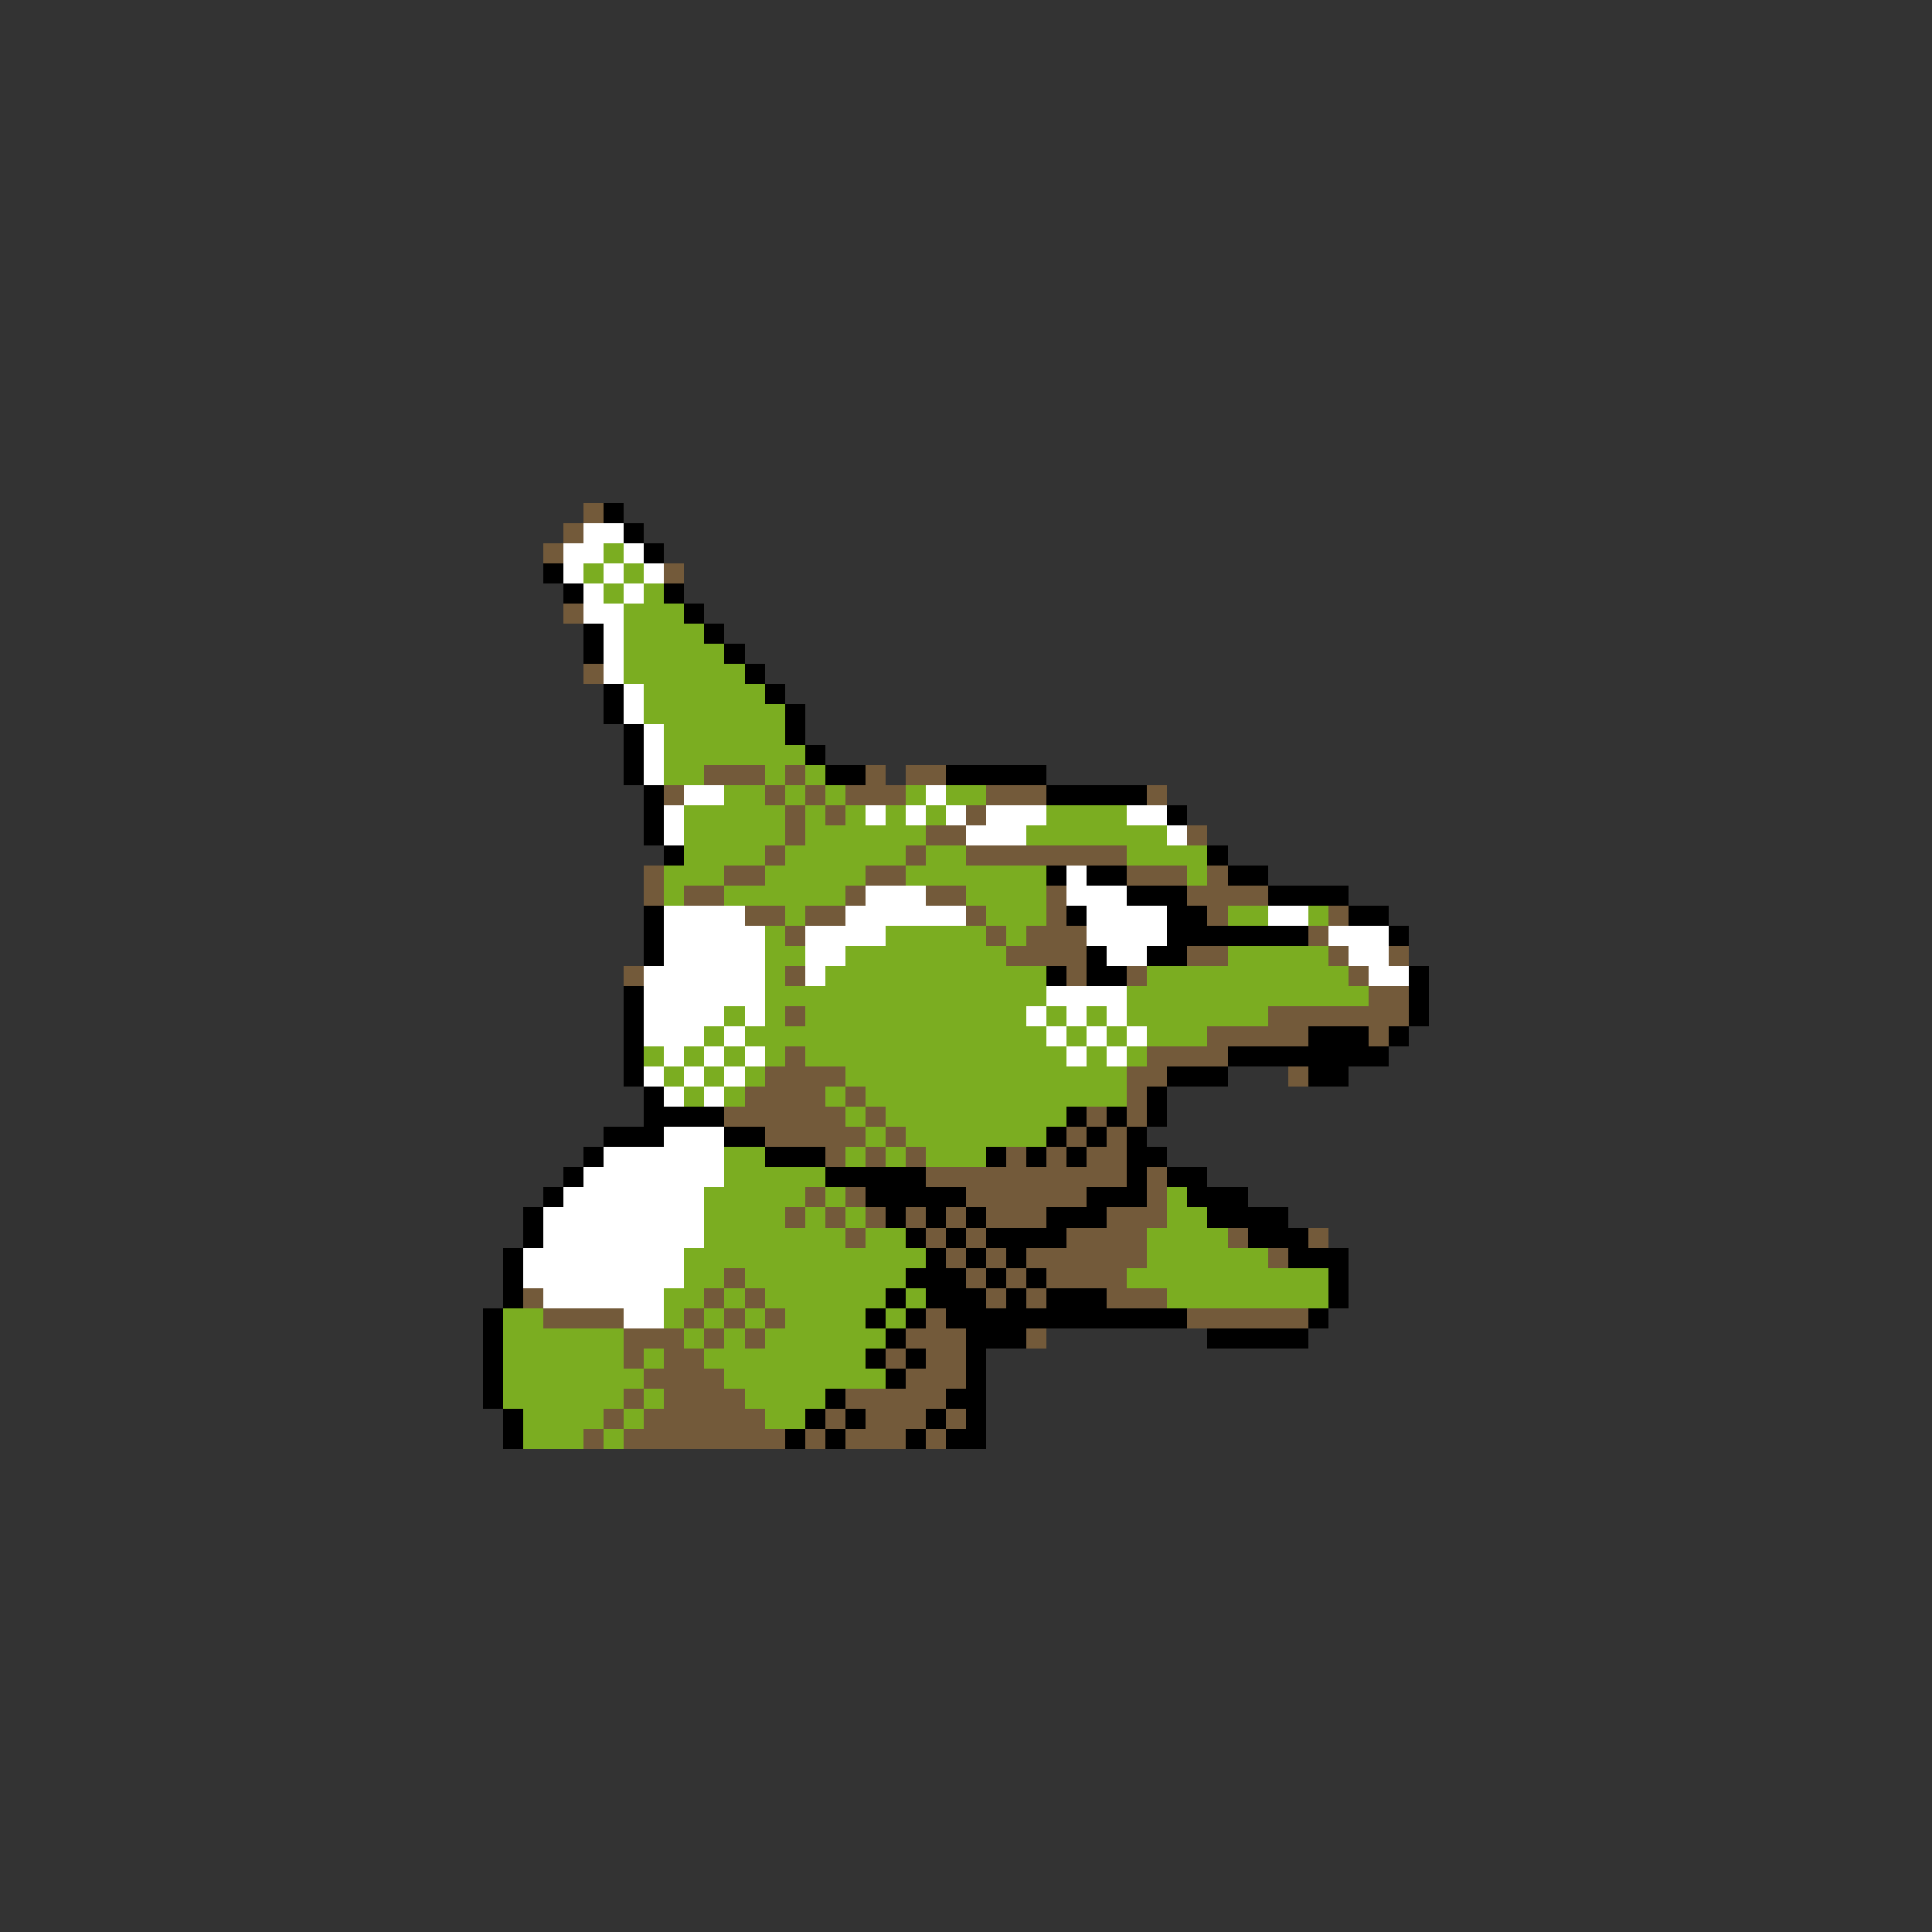 <svg xmlns="http://www.w3.org/2000/svg" viewBox="0 -0.5 96 96" shape-rendering="crispEdges">
<rect x="0" y="-0.5" width="96" height="96" fill="#333333" stroke="none"/>
<path stroke="#735a3a" d="M29 25h1M28 26h1M27 27h1M33 28h1M28 30h1M29 33h1M35 38h3M39 38h1M43 38h1M45 38h2M33 39h1M38 39h1M40 39h1M42 39h3M49 39h3M57 39h1M39 40h1M41 40h1M48 40h1M39 41h1M46 41h2M59 41h1M38 42h1M45 42h1M48 42h8M32 43h1M36 43h2M43 43h2M56 43h3M60 43h1M32 44h1M34 44h2M42 44h1M46 44h2M52 44h1M59 44h4M37 45h2M40 45h2M48 45h1M52 45h1M60 45h1M66 45h1M39 46h1M49 46h1M51 46h3M65 46h1M50 47h4M59 47h2M66 47h1M69 47h1M31 48h1M39 48h1M53 48h1M56 48h1M67 48h1M68 49h2M39 50h1M63 50h7M60 51h5M68 51h1M39 52h1M57 52h4M38 53h4M56 53h2M64 53h1M37 54h4M42 54h1M56 54h1M36 55h6M43 55h1M54 55h1M56 55h1M38 56h5M44 56h1M53 56h1M55 56h1M41 57h1M43 57h1M45 57h1M50 57h1M52 57h1M54 57h2M46 58h10M57 58h1M40 59h1M42 59h1M48 59h6M57 59h1M39 60h1M41 60h1M43 60h1M45 60h1M47 60h1M49 60h3M55 60h3M42 61h1M46 61h1M48 61h1M53 61h4M61 61h1M65 61h1M47 62h1M49 62h1M51 62h6M63 62h1M36 63h1M48 63h1M50 63h1M52 63h4M26 64h1M35 64h1M37 64h1M49 64h1M51 64h1M55 64h3M27 65h4M34 65h1M36 65h1M38 65h1M46 65h1M59 65h6M31 66h3M35 66h1M37 66h1M45 66h3M51 66h1M31 67h1M33 67h2M44 67h1M46 67h2M32 68h4M45 68h3M31 69h1M33 69h4M42 69h5M30 70h1M32 70h6M41 70h1M43 70h3M47 70h1M29 71h1M31 71h8M40 71h1M42 71h3M46 71h1" />
<path stroke="#000000" d="M30 25h1M31 26h1M32 27h1M27 28h1M28 29h1M33 29h1M34 30h1M29 31h1M35 31h1M29 32h1M36 32h1M37 33h1M30 34h1M38 34h1M30 35h1M39 35h1M31 36h1M39 36h1M31 37h1M40 37h1M31 38h1M41 38h2M47 38h5M32 39h1M52 39h5M32 40h1M58 40h1M32 41h1M33 42h1M60 42h1M52 43h1M54 43h2M61 43h2M56 44h3M63 44h4M32 45h1M53 45h1M58 45h2M67 45h2M32 46h1M58 46h7M69 46h1M32 47h1M54 47h1M57 47h2M52 48h1M54 48h2M70 48h1M31 49h1M70 49h1M31 50h1M70 50h1M31 51h1M65 51h3M69 51h1M31 52h1M61 52h8M31 53h1M58 53h3M65 53h2M32 54h1M57 54h1M32 55h4M53 55h1M55 55h1M57 55h1M30 56h3M36 56h2M52 56h1M54 56h1M56 56h1M29 57h1M38 57h3M49 57h1M51 57h1M53 57h1M56 57h2M28 58h1M41 58h5M56 58h1M58 58h2M27 59h1M43 59h5M54 59h3M59 59h3M26 60h1M44 60h1M46 60h1M48 60h1M52 60h3M60 60h4M26 61h1M45 61h1M47 61h1M49 61h4M62 61h3M25 62h1M46 62h1M48 62h1M50 62h1M64 62h3M25 63h1M45 63h3M49 63h1M51 63h1M66 63h1M25 64h1M44 64h1M46 64h3M50 64h1M52 64h3M66 64h1M24 65h1M43 65h1M45 65h1M47 65h12M65 65h1M24 66h1M44 66h1M48 66h3M60 66h5M24 67h1M43 67h1M45 67h1M48 67h1M24 68h1M44 68h1M48 68h1M24 69h1M41 69h1M47 69h2M25 70h1M40 70h1M42 70h1M46 70h1M48 70h1M25 71h1M39 71h1M41 71h1M45 71h1M47 71h2" />
<path stroke="#ffffff" d="M29 26h2M28 27h2M31 27h1M28 28h1M30 28h1M32 28h1M29 29h1M31 29h1M29 30h2M30 31h1M30 32h1M30 33h1M31 34h1M31 35h1M32 36h1M32 37h1M32 38h1M34 39h2M46 39h1M33 40h1M43 40h1M45 40h1M47 40h1M49 40h3M56 40h2M33 41h1M48 41h3M58 41h1M53 43h1M43 44h3M53 44h3M33 45h4M42 45h6M54 45h4M63 45h2M33 46h5M40 46h4M54 46h4M66 46h3M33 47h5M40 47h2M55 47h2M67 47h2M32 48h6M40 48h1M68 48h2M32 49h6M52 49h4M32 50h4M37 50h1M51 50h1M53 50h1M55 50h1M32 51h3M36 51h1M52 51h1M54 51h1M56 51h1M33 52h1M35 52h1M37 52h1M53 52h1M55 52h1M32 53h1M34 53h1M36 53h1M33 54h1M35 54h1M33 56h3M30 57h6M29 58h7M28 59h7M27 60h8M27 61h8M26 62h8M26 63h8M27 64h6M31 65h2" />
<path stroke="#7bad21" d="M30 27h1M29 28h1M31 28h1M30 29h1M32 29h1M31 30h3M31 31h4M31 32h5M31 33h6M32 34h6M32 35h7M33 36h6M33 37h7M33 38h2M38 38h1M40 38h1M36 39h2M39 39h1M41 39h1M45 39h1M47 39h2M34 40h5M40 40h1M42 40h1M44 40h1M46 40h1M52 40h4M34 41h5M40 41h6M51 41h7M34 42h4M39 42h6M46 42h2M56 42h4M33 43h3M38 43h5M45 43h7M59 43h1M33 44h1M36 44h6M48 44h4M39 45h1M49 45h3M61 45h2M65 45h1M38 46h1M44 46h5M50 46h1M38 47h2M42 47h8M61 47h5M38 48h1M41 48h11M57 48h10M38 49h14M56 49h12M36 50h1M38 50h1M40 50h11M52 50h1M54 50h1M56 50h7M35 51h1M37 51h15M53 51h1M55 51h1M57 51h3M32 52h1M34 52h1M36 52h1M38 52h1M40 52h13M54 52h1M56 52h1M33 53h1M35 53h1M37 53h1M42 53h14M34 54h1M36 54h1M41 54h1M43 54h13M42 55h1M44 55h9M43 56h1M45 56h7M36 57h2M42 57h1M44 57h1M46 57h3M36 58h5M35 59h5M41 59h1M58 59h1M35 60h4M40 60h1M42 60h1M58 60h2M35 61h7M43 61h2M57 61h4M34 62h12M57 62h6M34 63h2M37 63h8M56 63h10M33 64h2M36 64h1M38 64h6M45 64h1M58 64h8M25 65h2M33 65h1M35 65h1M37 65h1M39 65h4M44 65h1M25 66h6M34 66h1M36 66h1M38 66h6M25 67h6M32 67h1M35 67h8M25 68h7M36 68h8M25 69h6M32 69h1M37 69h4M26 70h4M31 70h1M38 70h2M26 71h3M30 71h1" />
</svg>